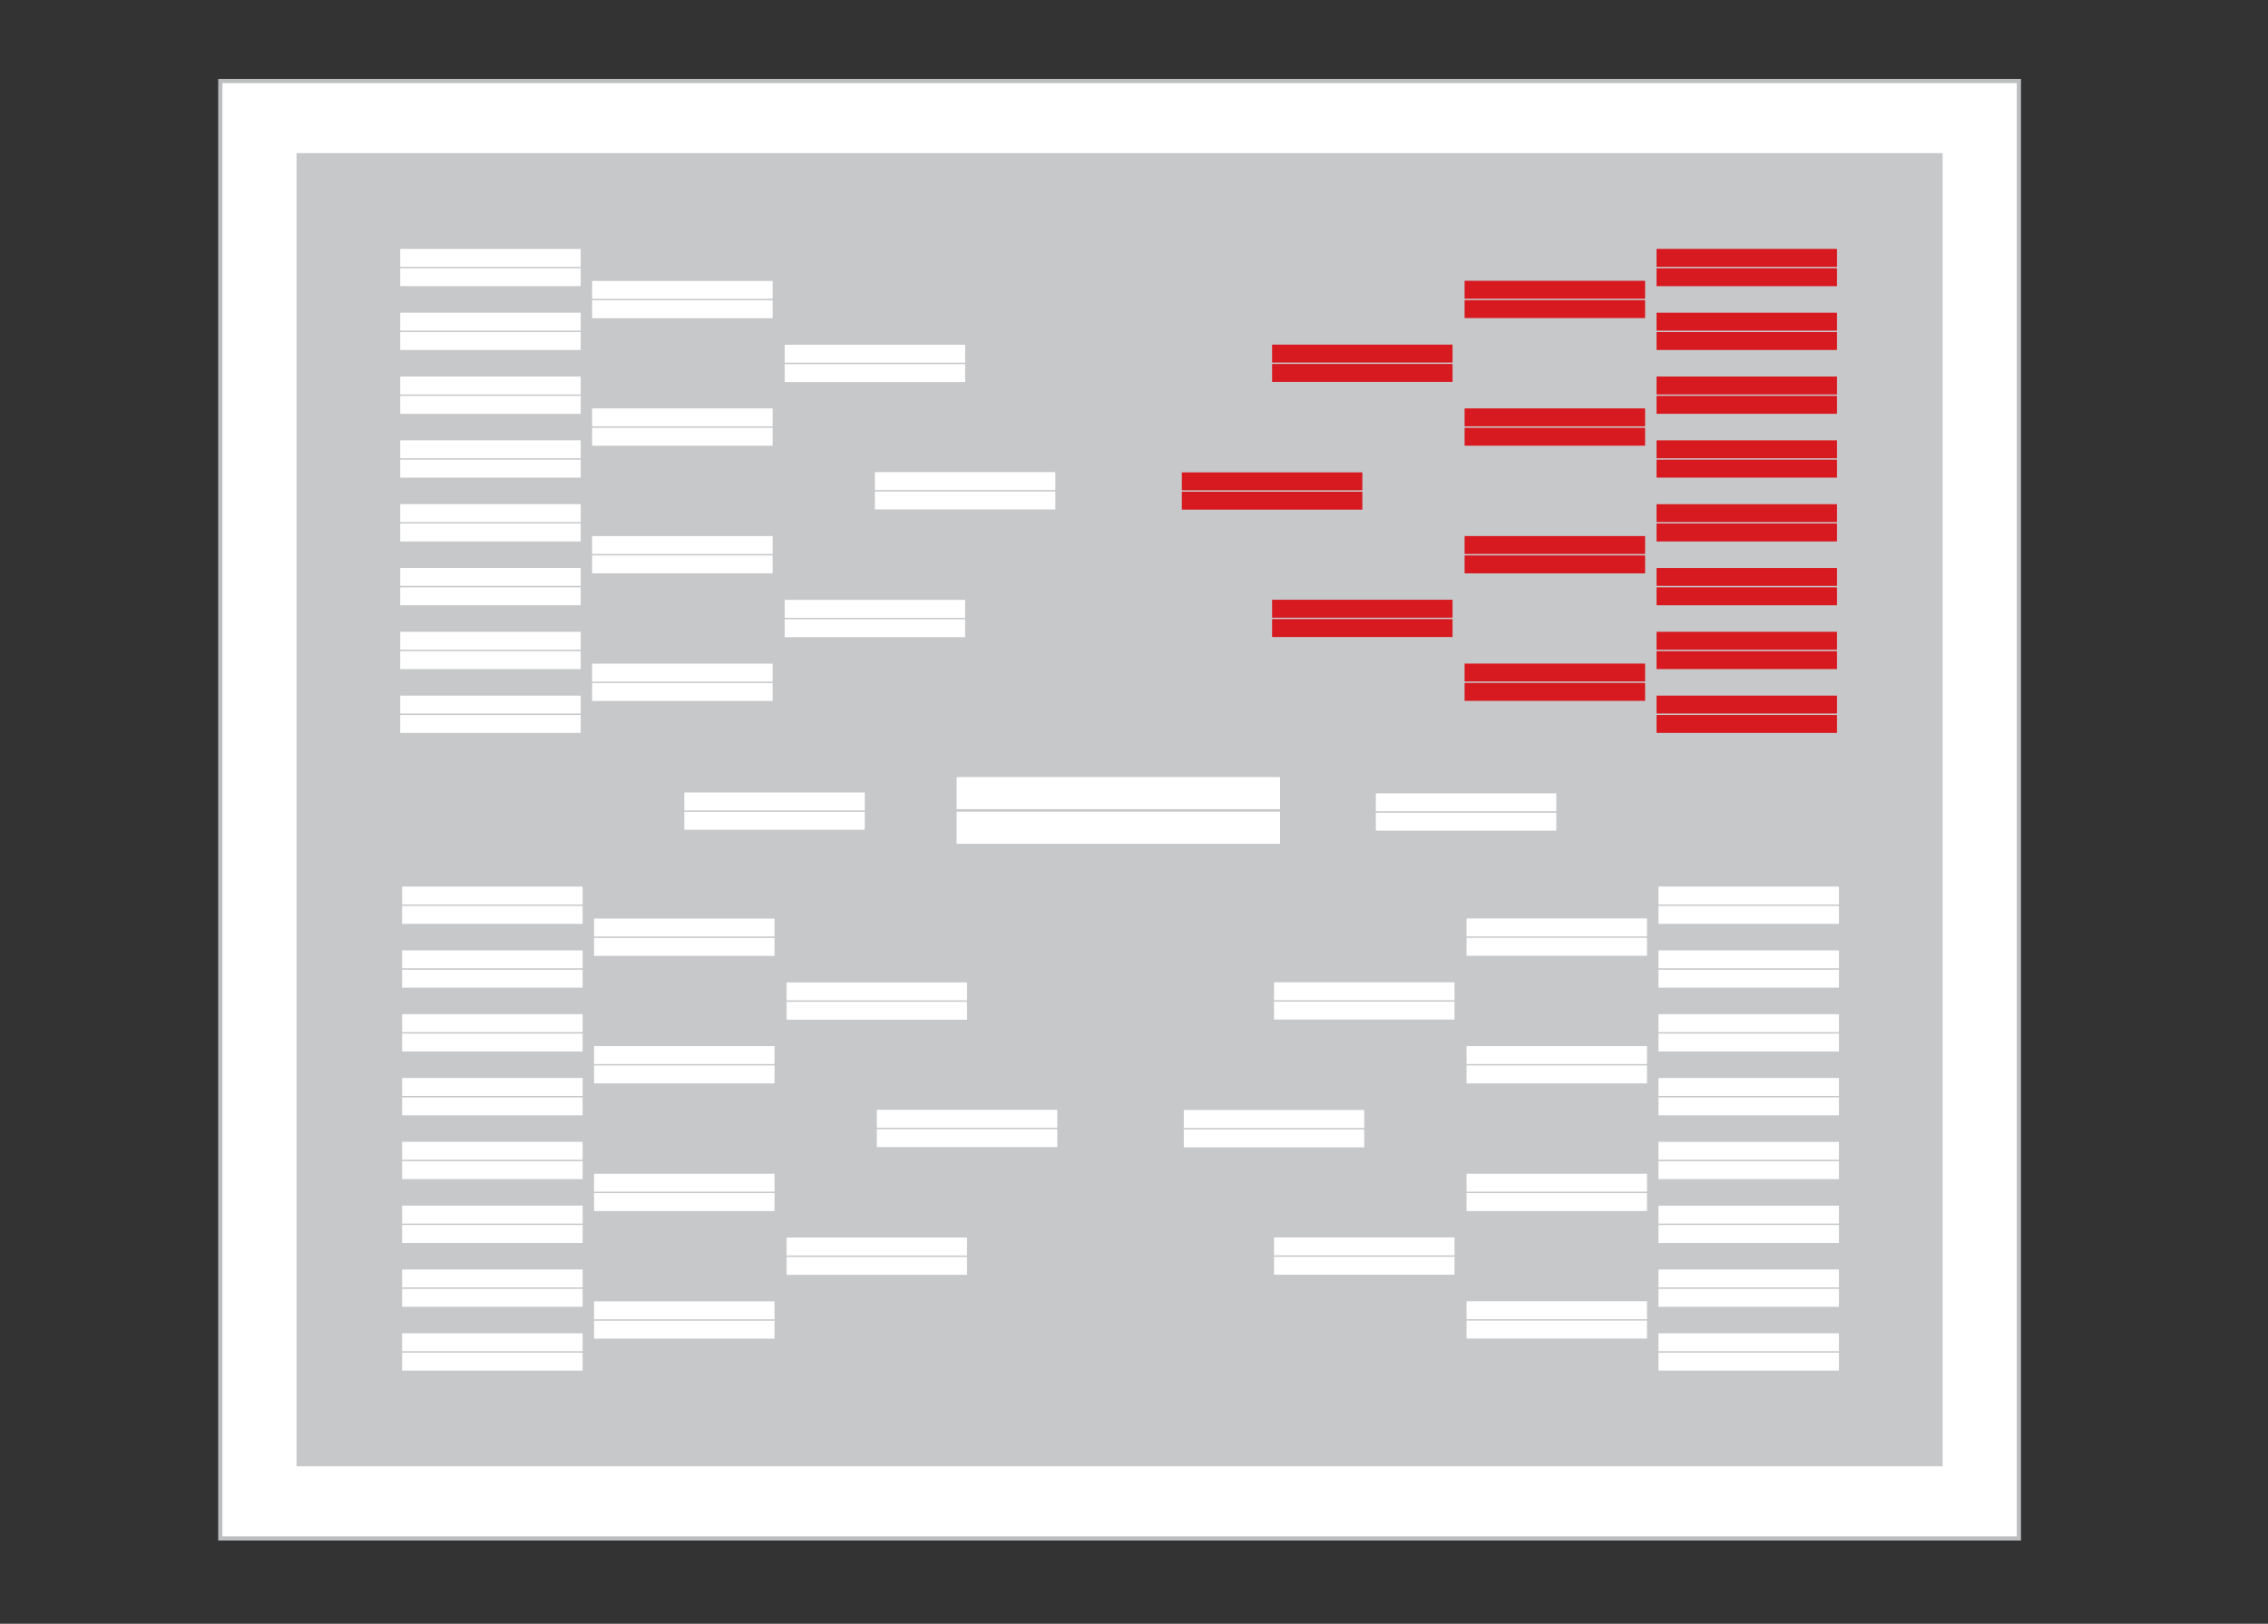 <?xml version="1.0" encoding="utf-8"?>
<!-- Generator: Adobe Illustrator 16.0.0, SVG Export Plug-In . SVG Version: 6.00 Build 0)  -->
<!DOCTYPE svg PUBLIC "-//W3C//DTD SVG 1.1//EN" "http://www.w3.org/Graphics/SVG/1.1/DTD/svg11.dtd">
<svg version="1.1" xmlns="http://www.w3.org/2000/svg" xmlns:xlink="http://www.w3.org/1999/xlink" x="0px" y="0px"
	 width="271.312px" height="194.234px" viewBox="0 0 271.312 194.234" enable-background="new 0 0 271.312 194.234"
	 xml:space="preserve">
<rect x="0" y="0" width="271.312" height="194.234" fill="#333333" stroke="none"/>
<g id="Layer_9">
</g>
<g id="Bracket">
</g>
<g id="Nav">
	
		<rect x="26.354" y="9.688" fill="#FFFFFF" stroke="#BCBEC0" stroke-width="0.5" stroke-miterlimit="10" width="215.157" height="174.337"/>
	<rect x="35.476" y="18.318" fill="#C7C8CA" width="196.913" height="157.076"/>
	<g>
		<g>
			<rect x="47.88" y="29.773" fill="#FFFFFF" width="21.586" height="2.143"/>
			<rect x="47.88" y="32.085" fill="#FFFFFF" width="21.586" height="2.146"/>
		</g>
		<g>
			<rect x="47.88" y="37.406" fill="#FFFFFF" width="21.586" height="2.144"/>
			<rect x="47.88" y="39.719" fill="#FFFFFF" width="21.586" height="2.146"/>
		</g>
		<g>
			<rect x="47.88" y="45.041" fill="#FFFFFF" width="21.586" height="2.143"/>
			<rect x="47.88" y="47.353" fill="#FFFFFF" width="21.586" height="2.146"/>
		</g>
		<g>
			<rect x="47.88" y="52.675" fill="#FFFFFF" width="21.586" height="2.143"/>
			<rect x="47.88" y="54.986" fill="#FFFFFF" width="21.586" height="2.146"/>
		</g>
		<g>
			<rect x="47.88" y="60.305" fill="#FFFFFF" width="21.586" height="2.143"/>
			<rect x="47.88" y="62.621" fill="#FFFFFF" width="21.586" height="2.146"/>
		</g>
		<g>
			<rect x="47.88" y="67.939" fill="#FFFFFF" width="21.586" height="2.143"/>
			<rect x="47.88" y="70.254" fill="#FFFFFF" width="21.586" height="2.146"/>
		</g>
		<g>
			<rect x="47.88" y="75.573" fill="#FFFFFF" width="21.586" height="2.143"/>
			<rect x="47.88" y="77.889" fill="#FFFFFF" width="21.586" height="2.146"/>
		</g>
		<g>
			<rect x="47.88" y="83.21" fill="#FFFFFF" width="21.586" height="2.14"/>
			<rect x="47.88" y="85.522" fill="#FFFFFF" width="21.586" height="2.146"/>
		</g>
		<g>
			<rect x="70.835" y="33.606" fill="#FFFFFF" width="21.593" height="2.143"/>
			<rect x="70.835" y="35.918" fill="#FFFFFF" width="21.593" height="2.146"/>
		</g>
		<g>
			<rect x="70.835" y="48.854" fill="#FFFFFF" width="21.593" height="2.146"/>
			<rect x="70.835" y="51.173" fill="#FFFFFF" width="21.593" height="2.14"/>
		</g>
		<g>
			<rect x="70.835" y="64.122" fill="#FFFFFF" width="21.593" height="2.146"/>
			<rect x="70.835" y="66.441" fill="#FFFFFF" width="21.593" height="2.143"/>
		</g>
		<g>
			<rect x="70.835" y="79.39" fill="#FFFFFF" width="21.593" height="2.146"/>
			<rect x="70.835" y="81.705" fill="#FFFFFF" width="21.593" height="2.143"/>
		</g>
		<g>
			<rect x="93.869" y="41.24" fill="#FFFFFF" width="21.587" height="2.143"/>
			<rect x="93.869" y="43.553" fill="#FFFFFF" width="21.587" height="2.146"/>
		</g>
		<g>
			<rect x="93.869" y="71.756" fill="#FFFFFF" width="21.587" height="2.146"/>
			<rect x="93.869" y="74.074" fill="#FFFFFF" width="21.587" height="2.143"/>
		</g>
		<g>
			<rect x="104.659" y="56.475" fill="#FFFFFF" width="21.586" height="2.143"/>
			<rect x="104.659" y="58.787" fill="#FFFFFF" width="21.586" height="2.146"/>
		</g>
	</g>
	<g>
		<g>
			<g>
				<rect x="198.166" y="85.522" fill="#D71920" width="21.586" height="2.146"/>
				<rect x="198.166" y="83.21" fill="#D71920" width="21.586" height="2.14"/>
			</g>
			<g>
				<rect x="198.166" y="77.889" fill="#D71920" width="21.586" height="2.146"/>
				<rect x="198.166" y="75.573" fill="#D71920" width="21.586" height="2.143"/>
			</g>
			<g>
				<rect x="198.166" y="70.254" fill="#D71920" width="21.586" height="2.146"/>
				<rect x="198.166" y="67.942" fill="#D71920" width="21.586" height="2.14"/>
			</g>
			<g>
				<rect x="198.166" y="62.621" fill="#D71920" width="21.586" height="2.146"/>
				<rect x="198.166" y="60.309" fill="#D71920" width="21.586" height="2.143"/>
			</g>
			<g>
				<rect x="198.166" y="54.986" fill="#D71920" width="21.586" height="2.146"/>
				<rect x="198.166" y="52.675" fill="#D71920" width="21.586" height="2.143"/>
			</g>
			<g>
				<rect x="198.166" y="47.353" fill="#D71920" width="21.586" height="2.146"/>
				<rect x="198.166" y="45.041" fill="#D71920" width="21.586" height="2.143"/>
			</g>
			<g>
				<rect x="198.166" y="39.719" fill="#D71920" width="21.586" height="2.146"/>
				<rect x="198.166" y="37.406" fill="#D71920" width="21.586" height="2.144"/>
			</g>
			<g>
				<rect x="198.166" y="32.085" fill="#D71920" width="21.586" height="2.146"/>
				<rect x="198.166" y="29.773" fill="#D71920" width="21.586" height="2.143"/>
			</g>
			<g>
				<rect x="175.204" y="81.688" fill="#D71920" width="21.594" height="2.146"/>
				<rect x="175.204" y="79.377" fill="#D71920" width="21.594" height="2.139"/>
			</g>
			<g>
				<rect x="175.204" y="66.441" fill="#D71920" width="21.594" height="2.143"/>
				<rect x="175.204" y="64.122" fill="#D71920" width="21.594" height="2.146"/>
			</g>
			<g>
				<rect x="175.204" y="51.173" fill="#D71920" width="21.594" height="2.14"/>
				<rect x="175.204" y="48.854" fill="#D71920" width="21.594" height="2.146"/>
			</g>
			<g>
				<rect x="175.204" y="35.902" fill="#D71920" width="21.594" height="2.143"/>
				<rect x="175.204" y="33.587" fill="#D71920" width="21.594" height="2.146"/>
			</g>
			<g>
				<rect x="152.177" y="74.055" fill="#D71920" width="21.586" height="2.146"/>
				<rect x="152.177" y="71.742" fill="#D71920" width="21.586" height="2.143"/>
			</g>
			<g>
				<rect x="152.177" y="43.536" fill="#D71920" width="21.586" height="2.143"/>
				<rect x="152.177" y="41.221" fill="#D71920" width="21.586" height="2.146"/>
			</g>
		</g>
		<g>
			<rect x="141.38" y="58.82" fill="#D71920" width="21.594" height="2.143"/>
			<rect x="141.38" y="56.505" fill="#D71920" width="21.594" height="2.143"/>
		</g>
	</g>
	<g>
		<g>
			<rect x="48.106" y="106.049" fill="#FFFFFF" width="21.592" height="2.143"/>
			<rect x="48.106" y="108.364" fill="#FFFFFF" width="21.592" height="2.143"/>
		</g>
		<g>
			<rect x="48.106" y="113.683" fill="#FFFFFF" width="21.592" height="2.143"/>
			<rect x="48.106" y="115.998" fill="#FFFFFF" width="21.592" height="2.143"/>
		</g>
		<g>
			<rect x="48.106" y="121.316" fill="#FFFFFF" width="21.592" height="2.143"/>
			<rect x="48.106" y="123.632" fill="#FFFFFF" width="21.592" height="2.146"/>
		</g>
		<g>
			<rect x="48.106" y="128.95" fill="#FFFFFF" width="21.592" height="2.143"/>
			<rect x="48.106" y="131.266" fill="#FFFFFF" width="21.592" height="2.146"/>
		</g>
		<g>
			<rect x="48.106" y="136.581" fill="#FFFFFF" width="21.592" height="2.146"/>
			<rect x="48.106" y="138.899" fill="#FFFFFF" width="21.592" height="2.146"/>
		</g>
		<g>
			<rect x="48.106" y="144.215" fill="#FFFFFF" width="21.592" height="2.146"/>
			<rect x="48.106" y="146.533" fill="#FFFFFF" width="21.592" height="2.146"/>
		</g>
		<g>
			<rect x="48.106" y="151.852" fill="#FFFFFF" width="21.592" height="2.143"/>
			<rect x="48.106" y="154.168" fill="#FFFFFF" width="21.592" height="2.143"/>
		</g>
		<g>
			<rect x="48.106" y="159.486" fill="#FFFFFF" width="21.592" height="2.143"/>
			<rect x="48.106" y="161.801" fill="#FFFFFF" width="21.592" height="2.146"/>
		</g>
		<g>
			<rect x="71.067" y="109.883" fill="#FFFFFF" width="21.586" height="2.143"/>
			<rect x="71.067" y="112.197" fill="#FFFFFF" width="21.586" height="2.143"/>
		</g>
		<g>
			<rect x="71.067" y="125.133" fill="#FFFFFF" width="21.586" height="2.146"/>
			<rect x="71.067" y="127.449" fill="#FFFFFF" width="21.586" height="2.143"/>
		</g>
		<g>
			<rect x="71.067" y="140.401" fill="#FFFFFF" width="21.586" height="2.143"/>
			<rect x="71.067" y="142.717" fill="#FFFFFF" width="21.586" height="2.143"/>
		</g>
		<g>
			<rect x="71.067" y="155.669" fill="#FFFFFF" width="21.586" height="2.146"/>
			<rect x="71.067" y="157.984" fill="#FFFFFF" width="21.586" height="2.143"/>
		</g>
		<g>
			<rect x="94.095" y="117.516" fill="#FFFFFF" width="21.587" height="2.143"/>
			<rect x="94.095" y="119.832" fill="#FFFFFF" width="21.587" height="2.143"/>
		</g>
		<g>
			<rect x="94.095" y="148.035" fill="#FFFFFF" width="21.587" height="2.143"/>
			<rect x="94.095" y="150.351" fill="#FFFFFF" width="21.587" height="2.143"/>
		</g>
		<g>
			<rect x="104.892" y="132.751" fill="#FFFFFF" width="21.586" height="2.143"/>
			<rect x="104.892" y="135.066" fill="#FFFFFF" width="21.586" height="2.146"/>
		</g>
	</g>
	<g>
		<g>
			<rect x="198.398" y="161.801" fill="#FFFFFF" width="21.586" height="2.146"/>
			<rect x="198.398" y="159.486" fill="#FFFFFF" width="21.586" height="2.143"/>
		</g>
		<g>
			<rect x="198.398" y="154.168" fill="#FFFFFF" width="21.586" height="2.146"/>
			<rect x="198.398" y="151.852" fill="#FFFFFF" width="21.586" height="2.143"/>
		</g>
		<g>
			<rect x="198.398" y="146.533" fill="#FFFFFF" width="21.586" height="2.146"/>
			<rect x="198.398" y="144.222" fill="#FFFFFF" width="21.586" height="2.14"/>
		</g>
		<g>
			<rect x="198.398" y="138.899" fill="#FFFFFF" width="21.586" height="2.146"/>
			<rect x="198.398" y="136.588" fill="#FFFFFF" width="21.586" height="2.139"/>
		</g>
		<g>
			<rect x="198.398" y="131.266" fill="#FFFFFF" width="21.586" height="2.146"/>
			<rect x="198.398" y="128.95" fill="#FFFFFF" width="21.586" height="2.143"/>
		</g>
		<g>
			<rect x="198.398" y="123.632" fill="#FFFFFF" width="21.586" height="2.146"/>
			<rect x="198.398" y="121.316" fill="#FFFFFF" width="21.586" height="2.143"/>
		</g>
		<g>
			<rect x="198.398" y="115.998" fill="#FFFFFF" width="21.586" height="2.143"/>
			<rect x="198.398" y="113.683" fill="#FFFFFF" width="21.586" height="2.143"/>
		</g>
		<g>
			<rect x="198.398" y="108.364" fill="#FFFFFF" width="21.586" height="2.143"/>
			<rect x="198.398" y="106.049" fill="#FFFFFF" width="21.586" height="2.143"/>
		</g>
		<g>
			<rect x="175.437" y="157.968" fill="#FFFFFF" width="21.586" height="2.146"/>
			<rect x="175.437" y="155.652" fill="#FFFFFF" width="21.586" height="2.146"/>
		</g>
		<g>
			<rect x="175.437" y="142.717" fill="#FFFFFF" width="21.586" height="2.143"/>
			<rect x="175.437" y="140.401" fill="#FFFFFF" width="21.586" height="2.143"/>
		</g>
		<g>
			<rect x="175.437" y="127.449" fill="#FFFFFF" width="21.586" height="2.143"/>
			<rect x="175.437" y="125.133" fill="#FFFFFF" width="21.586" height="2.146"/>
		</g>
		<g>
			<rect x="175.437" y="112.178" fill="#FFFFFF" width="21.586" height="2.146"/>
			<rect x="175.437" y="109.865" fill="#FFFFFF" width="21.586" height="2.146"/>
		</g>
		<g>
			<rect x="152.409" y="150.334" fill="#FFFFFF" width="21.586" height="2.146"/>
			<rect x="152.409" y="148.021" fill="#FFFFFF" width="21.586" height="2.14"/>
		</g>
		<g>
			<rect x="152.409" y="119.814" fill="#FFFFFF" width="21.586" height="2.143"/>
			<rect x="152.409" y="117.5" fill="#FFFFFF" width="21.586" height="2.146"/>
		</g>
		<g>
			<rect x="141.612" y="135.1" fill="#FFFFFF" width="21.586" height="2.143"/>
			<rect x="141.612" y="132.78" fill="#FFFFFF" width="21.586" height="2.146"/>
		</g>
	</g>
	<g>
		<rect x="164.587" y="97.216" fill="#FFFFFF" width="21.586" height="2.143"/>
		<rect x="164.587" y="94.896" fill="#FFFFFF" width="21.586" height="2.146"/>
	</g>
	<g>
		<rect x="81.864" y="97.109" fill="#FFFFFF" width="21.586" height="2.146"/>
		<rect x="81.864" y="94.797" fill="#FFFFFF" width="21.586" height="2.146"/>
	</g>
	<g>
		<rect x="114.438" y="97.096" fill="#FFFFFF" width="38.688" height="3.84"/>
		<rect x="114.438" y="92.95" fill="#FFFFFF" width="38.688" height="3.84"/>
	</g>
</g>
<g id="Round">
</g>
<g id="Team_Info">
	<g id="Team_Name">
	</g>
	<g id="Score">
	</g>
	<g id="Seed">
	</g>
</g>
<g id="PopOut">
</g>
<g id="Hover_x2F_Click">
</g>
<g id="DesktopWeb">
	<g id="FIrst_Round" display="none">
	</g>
	<g id="Second_Round" display="none">
	</g>
	<g id="Regional_Semis" display="none">
	</g>
	<g id="Regional_FInals" display="none">
	</g>
	<g id="National_Semis" display="none">
	</g>
	<g id="National_Champ">
	</g>
</g>
</svg>

